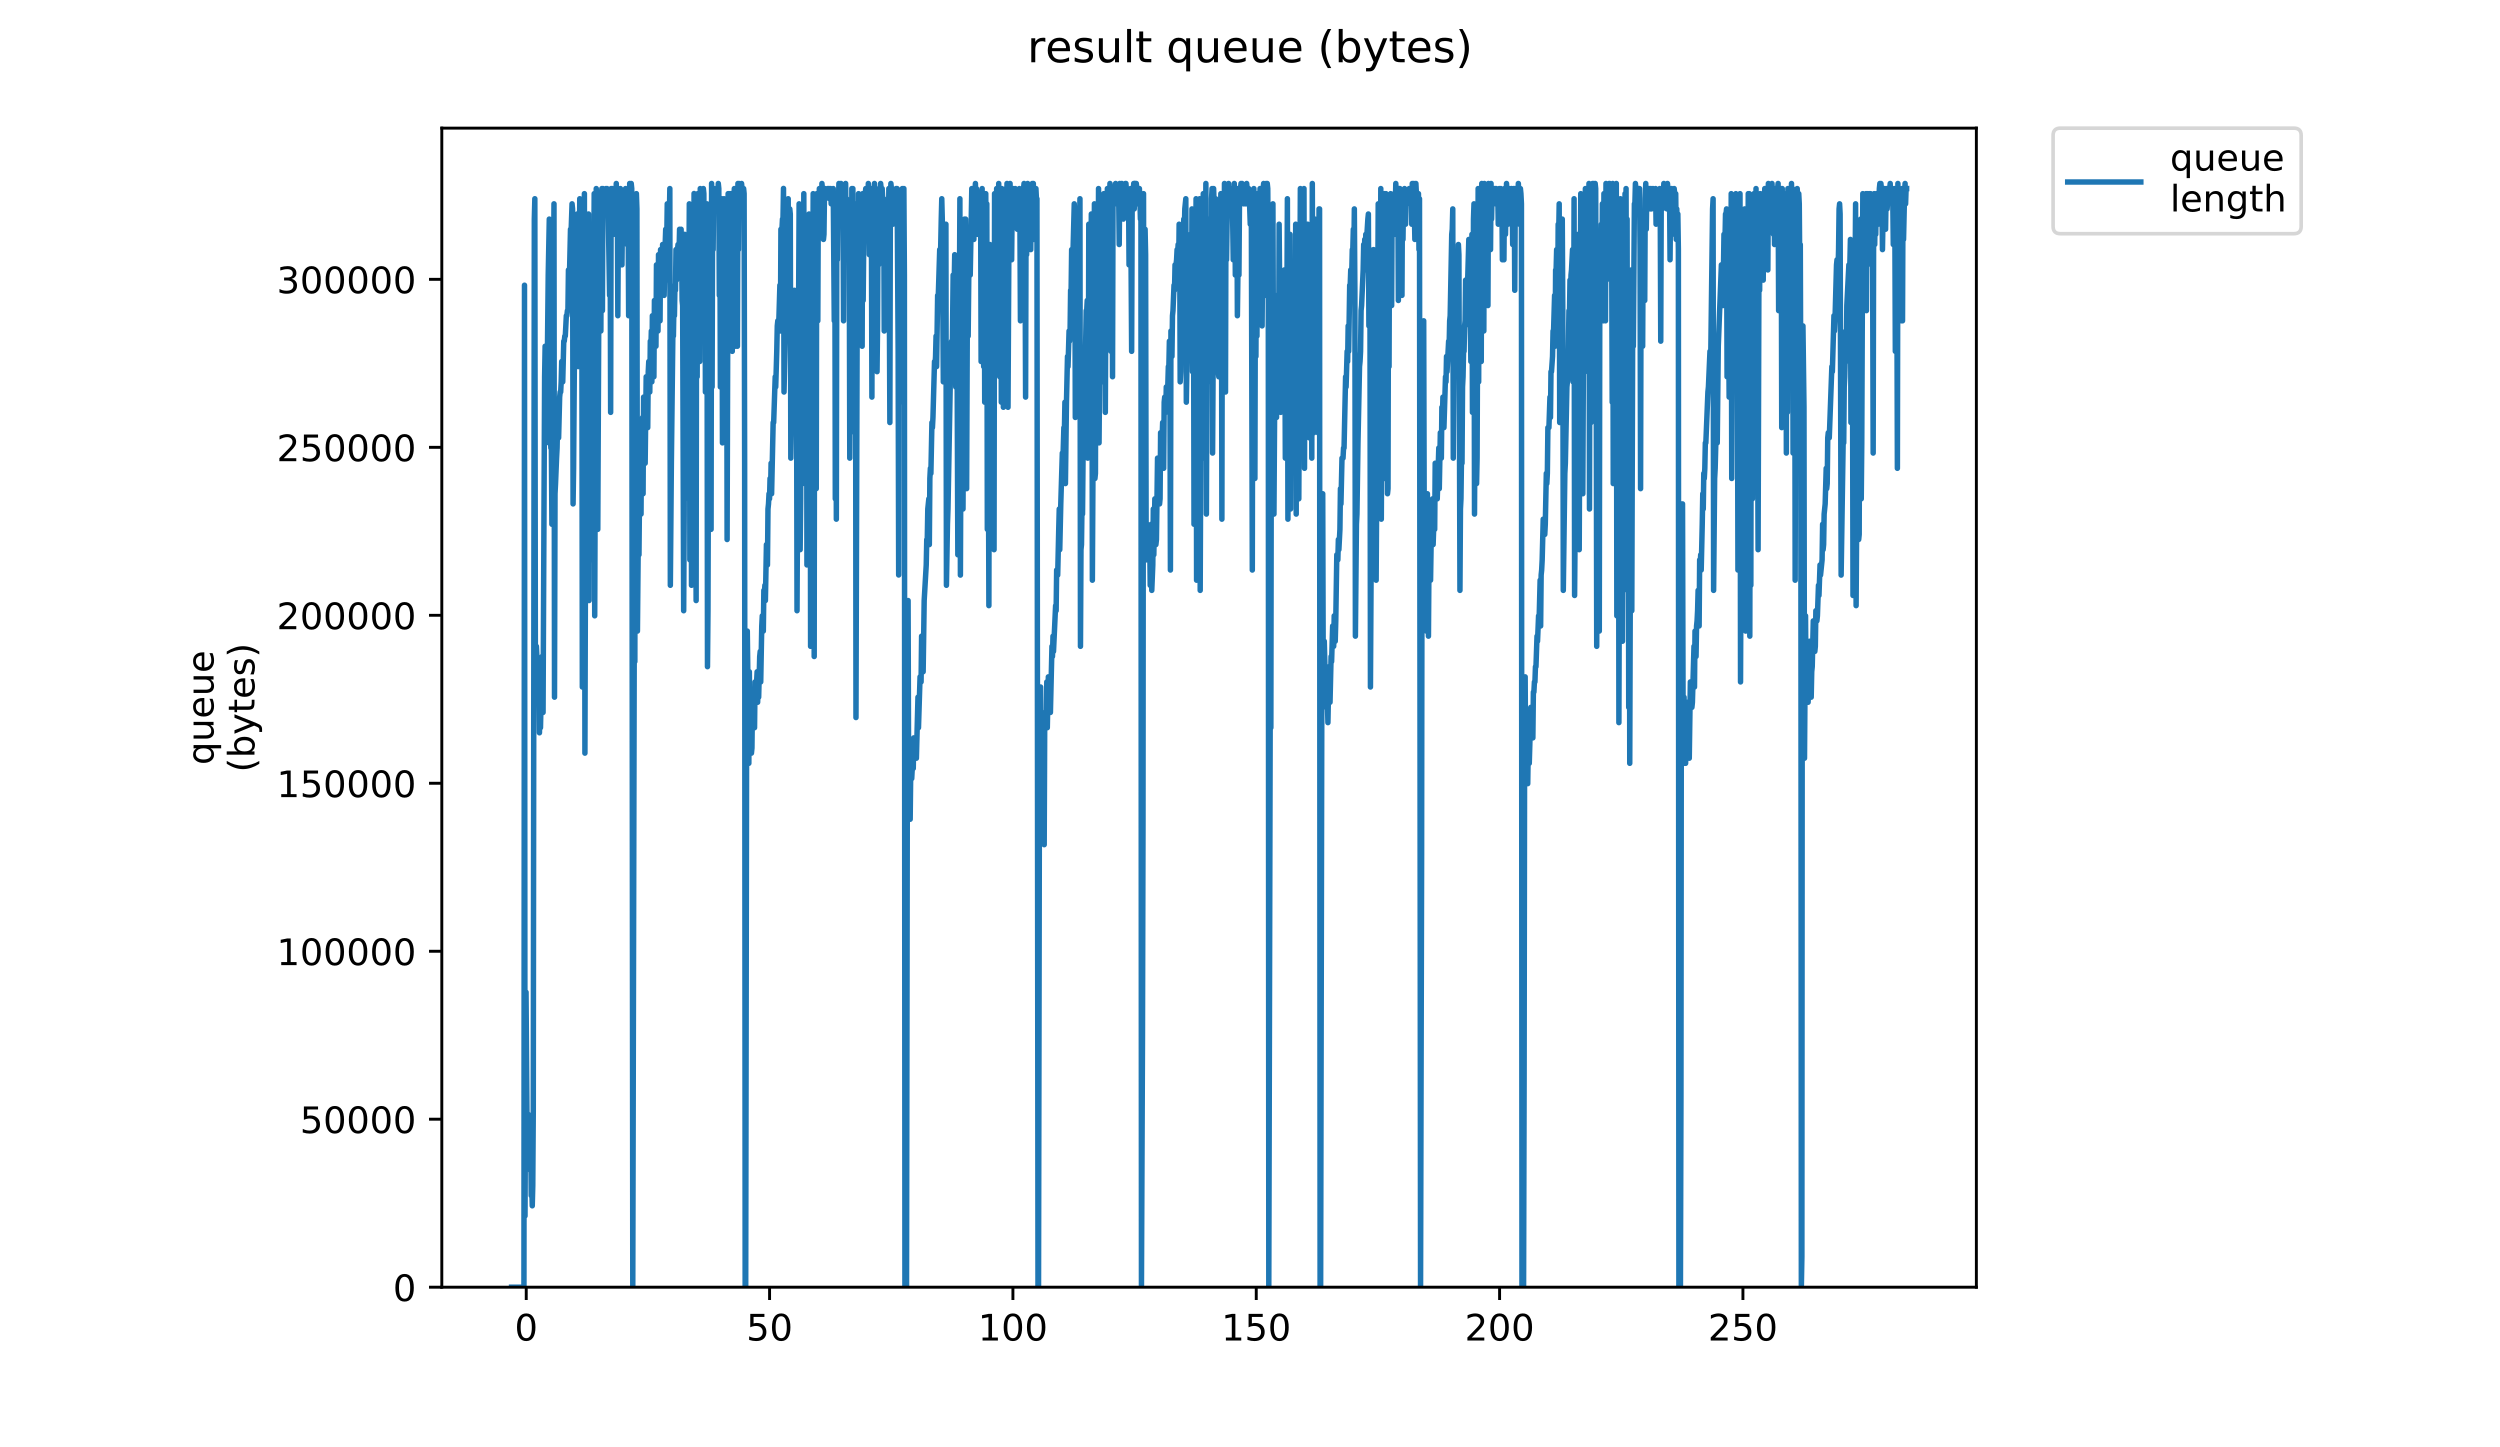 <?xml version="1.0" encoding="utf-8" standalone="no"?>
<!DOCTYPE svg PUBLIC "-//W3C//DTD SVG 1.1//EN"
  "http://www.w3.org/Graphics/SVG/1.1/DTD/svg11.dtd">
<!-- Created with matplotlib (https://matplotlib.org/) -->
<svg height="396pt" version="1.1" viewBox="0 0 684 396" width="684pt" xmlns="http://www.w3.org/2000/svg" xmlns:xlink="http://www.w3.org/1999/xlink">
 <defs>
  <style type="text/css">
*{stroke-linecap:butt;stroke-linejoin:round;}
  </style>
 </defs>
 <g id="figure_1">
  <g id="patch_1">
   <path d="M 0 396 
L 684 396 
L 684 0 
L 0 0 
z
" style="fill:#ffffff;"/>
  </g>
  <g id="axes_1">
   <g id="patch_2">
    <path d="M 120.879 352.174 
L 540.734 352.174 
L 540.734 35.062 
L 120.879 35.062 
z
" style="fill:#ffffff;"/>
   </g>
   <g id="matplotlib.axis_1">
    <g id="xtick_1">
     <g id="line2d_1">
      <defs>
       <path d="M 0 0 
L 0 3.5 
" id="me556160e56" style="stroke:#000000;stroke-width:0.8;"/>
      </defs>
      <g>
       <use style="stroke:#000000;stroke-width:0.8;" x="143.979" xlink:href="#me556160e56" y="352.174"/>
      </g>
     </g>
     <g id="text_1">
      <!-- 0 -->
      <defs>
       <path d="M 31.781 66.406 
Q 24.172 66.406 20.328 58.906 
Q 16.5 51.422 16.5 36.375 
Q 16.5 21.391 20.328 13.891 
Q 24.172 6.391 31.781 6.391 
Q 39.453 6.391 43.281 13.891 
Q 47.125 21.391 47.125 36.375 
Q 47.125 51.422 43.281 58.906 
Q 39.453 66.406 31.781 66.406 
z
M 31.781 74.219 
Q 44.047 74.219 50.516 64.516 
Q 56.984 54.828 56.984 36.375 
Q 56.984 17.969 50.516 8.266 
Q 44.047 -1.422 31.781 -1.422 
Q 19.531 -1.422 13.062 8.266 
Q 6.594 17.969 6.594 36.375 
Q 6.594 54.828 13.062 64.516 
Q 19.531 74.219 31.781 74.219 
z
" id="DejaVuSans-48"/>
      </defs>
      <g transform="translate(140.797 366.773)scale(0.1 -0.1)">
       <use xlink:href="#DejaVuSans-48"/>
      </g>
     </g>
    </g>
    <g id="xtick_2">
     <g id="line2d_2">
      <g>
       <use style="stroke:#000000;stroke-width:0.8;" x="210.556" xlink:href="#me556160e56" y="352.174"/>
      </g>
     </g>
     <g id="text_2">
      <!-- 50 -->
      <defs>
       <path d="M 10.797 72.906 
L 49.516 72.906 
L 49.516 64.594 
L 19.828 64.594 
L 19.828 46.734 
Q 21.969 47.469 24.109 47.828 
Q 26.266 48.188 28.422 48.188 
Q 40.625 48.188 47.75 41.5 
Q 54.891 34.812 54.891 23.391 
Q 54.891 11.625 47.562 5.094 
Q 40.234 -1.422 26.906 -1.422 
Q 22.312 -1.422 17.547 -0.641 
Q 12.797 0.141 7.719 1.703 
L 7.719 11.625 
Q 12.109 9.234 16.797 8.062 
Q 21.484 6.891 26.703 6.891 
Q 35.156 6.891 40.078 11.328 
Q 45.016 15.766 45.016 23.391 
Q 45.016 31 40.078 35.438 
Q 35.156 39.891 26.703 39.891 
Q 22.75 39.891 18.812 39.016 
Q 14.891 38.141 10.797 36.281 
z
" id="DejaVuSans-53"/>
      </defs>
      <g transform="translate(204.193 366.773)scale(0.1 -0.1)">
       <use xlink:href="#DejaVuSans-53"/>
       <use x="63.623" xlink:href="#DejaVuSans-48"/>
      </g>
     </g>
    </g>
    <g id="xtick_3">
     <g id="line2d_3">
      <g>
       <use style="stroke:#000000;stroke-width:0.8;" x="277.133" xlink:href="#me556160e56" y="352.174"/>
      </g>
     </g>
     <g id="text_3">
      <!-- 100 -->
      <defs>
       <path d="M 12.406 8.297 
L 28.516 8.297 
L 28.516 63.922 
L 10.984 60.406 
L 10.984 69.391 
L 28.422 72.906 
L 38.281 72.906 
L 38.281 8.297 
L 54.391 8.297 
L 54.391 0 
L 12.406 0 
z
" id="DejaVuSans-49"/>
      </defs>
      <g transform="translate(267.589 366.773)scale(0.1 -0.1)">
       <use xlink:href="#DejaVuSans-49"/>
       <use x="63.623" xlink:href="#DejaVuSans-48"/>
       <use x="127.246" xlink:href="#DejaVuSans-48"/>
      </g>
     </g>
    </g>
    <g id="xtick_4">
     <g id="line2d_4">
      <g>
       <use style="stroke:#000000;stroke-width:0.8;" x="343.711" xlink:href="#me556160e56" y="352.174"/>
      </g>
     </g>
     <g id="text_4">
      <!-- 150 -->
      <g transform="translate(334.167 366.773)scale(0.1 -0.1)">
       <use xlink:href="#DejaVuSans-49"/>
       <use x="63.623" xlink:href="#DejaVuSans-53"/>
       <use x="127.246" xlink:href="#DejaVuSans-48"/>
      </g>
     </g>
    </g>
    <g id="xtick_5">
     <g id="line2d_5">
      <g>
       <use style="stroke:#000000;stroke-width:0.8;" x="410.288" xlink:href="#me556160e56" y="352.174"/>
      </g>
     </g>
     <g id="text_5">
      <!-- 200 -->
      <defs>
       <path d="M 19.188 8.297 
L 53.609 8.297 
L 53.609 0 
L 7.328 0 
L 7.328 8.297 
Q 12.938 14.109 22.625 23.891 
Q 32.328 33.688 34.812 36.531 
Q 39.547 41.844 41.422 45.531 
Q 43.312 49.219 43.312 52.781 
Q 43.312 58.594 39.234 62.25 
Q 35.156 65.922 28.609 65.922 
Q 23.969 65.922 18.812 64.312 
Q 13.672 62.703 7.812 59.422 
L 7.812 69.391 
Q 13.766 71.781 18.938 73 
Q 24.125 74.219 28.422 74.219 
Q 39.75 74.219 46.484 68.547 
Q 53.219 62.891 53.219 53.422 
Q 53.219 48.922 51.531 44.891 
Q 49.859 40.875 45.406 35.406 
Q 44.188 33.984 37.641 27.219 
Q 31.109 20.453 19.188 8.297 
z
" id="DejaVuSans-50"/>
      </defs>
      <g transform="translate(400.744 366.773)scale(0.1 -0.1)">
       <use xlink:href="#DejaVuSans-50"/>
       <use x="63.623" xlink:href="#DejaVuSans-48"/>
       <use x="127.246" xlink:href="#DejaVuSans-48"/>
      </g>
     </g>
    </g>
    <g id="xtick_6">
     <g id="line2d_6">
      <g>
       <use style="stroke:#000000;stroke-width:0.8;" x="476.865" xlink:href="#me556160e56" y="352.174"/>
      </g>
     </g>
     <g id="text_6">
      <!-- 250 -->
      <g transform="translate(467.322 366.773)scale(0.1 -0.1)">
       <use xlink:href="#DejaVuSans-50"/>
       <use x="63.623" xlink:href="#DejaVuSans-53"/>
       <use x="127.246" xlink:href="#DejaVuSans-48"/>
      </g>
     </g>
    </g>
   </g>
   <g id="matplotlib.axis_2">
    <g id="ytick_1">
     <g id="line2d_7">
      <defs>
       <path d="M 0 0 
L -3.5 0 
" id="mb956836e87" style="stroke:#000000;stroke-width:0.8;"/>
      </defs>
      <g>
       <use style="stroke:#000000;stroke-width:0.8;" x="120.879" xlink:href="#mb956836e87" y="352.174"/>
      </g>
     </g>
     <g id="text_7">
      <!-- 0 -->
      <g transform="translate(107.516 355.973)scale(0.1 -0.1)">
       <use xlink:href="#DejaVuSans-48"/>
      </g>
     </g>
    </g>
    <g id="ytick_2">
     <g id="line2d_8">
      <g>
       <use style="stroke:#000000;stroke-width:0.8;" x="120.879" xlink:href="#mb956836e87" y="306.217"/>
      </g>
     </g>
     <g id="text_8">
      <!-- 50000 -->
      <g transform="translate(82.066 310.016)scale(0.1 -0.1)">
       <use xlink:href="#DejaVuSans-53"/>
       <use x="63.623" xlink:href="#DejaVuSans-48"/>
       <use x="127.246" xlink:href="#DejaVuSans-48"/>
       <use x="190.869" xlink:href="#DejaVuSans-48"/>
       <use x="254.492" xlink:href="#DejaVuSans-48"/>
      </g>
     </g>
    </g>
    <g id="ytick_3">
     <g id="line2d_9">
      <g>
       <use style="stroke:#000000;stroke-width:0.8;" x="120.879" xlink:href="#mb956836e87" y="260.26"/>
      </g>
     </g>
     <g id="text_9">
      <!-- 100000 -->
      <g transform="translate(75.704 264.059)scale(0.1 -0.1)">
       <use xlink:href="#DejaVuSans-49"/>
       <use x="63.623" xlink:href="#DejaVuSans-48"/>
       <use x="127.246" xlink:href="#DejaVuSans-48"/>
       <use x="190.869" xlink:href="#DejaVuSans-48"/>
       <use x="254.492" xlink:href="#DejaVuSans-48"/>
       <use x="318.115" xlink:href="#DejaVuSans-48"/>
      </g>
     </g>
    </g>
    <g id="ytick_4">
     <g id="line2d_10">
      <g>
       <use style="stroke:#000000;stroke-width:0.8;" x="120.879" xlink:href="#mb956836e87" y="214.303"/>
      </g>
     </g>
     <g id="text_10">
      <!-- 150000 -->
      <g transform="translate(75.704 218.102)scale(0.1 -0.1)">
       <use xlink:href="#DejaVuSans-49"/>
       <use x="63.623" xlink:href="#DejaVuSans-53"/>
       <use x="127.246" xlink:href="#DejaVuSans-48"/>
       <use x="190.869" xlink:href="#DejaVuSans-48"/>
       <use x="254.492" xlink:href="#DejaVuSans-48"/>
       <use x="318.115" xlink:href="#DejaVuSans-48"/>
      </g>
     </g>
    </g>
    <g id="ytick_5">
     <g id="line2d_11">
      <g>
       <use style="stroke:#000000;stroke-width:0.8;" x="120.879" xlink:href="#mb956836e87" y="168.346"/>
      </g>
     </g>
     <g id="text_11">
      <!-- 200000 -->
      <g transform="translate(75.704 172.145)scale(0.1 -0.1)">
       <use xlink:href="#DejaVuSans-50"/>
       <use x="63.623" xlink:href="#DejaVuSans-48"/>
       <use x="127.246" xlink:href="#DejaVuSans-48"/>
       <use x="190.869" xlink:href="#DejaVuSans-48"/>
       <use x="254.492" xlink:href="#DejaVuSans-48"/>
       <use x="318.115" xlink:href="#DejaVuSans-48"/>
      </g>
     </g>
    </g>
    <g id="ytick_6">
     <g id="line2d_12">
      <g>
       <use style="stroke:#000000;stroke-width:0.8;" x="120.879" xlink:href="#mb956836e87" y="122.389"/>
      </g>
     </g>
     <g id="text_12">
      <!-- 250000 -->
      <g transform="translate(75.704 126.188)scale(0.1 -0.1)">
       <use xlink:href="#DejaVuSans-50"/>
       <use x="63.623" xlink:href="#DejaVuSans-53"/>
       <use x="127.246" xlink:href="#DejaVuSans-48"/>
       <use x="190.869" xlink:href="#DejaVuSans-48"/>
       <use x="254.492" xlink:href="#DejaVuSans-48"/>
       <use x="318.115" xlink:href="#DejaVuSans-48"/>
      </g>
     </g>
    </g>
    <g id="ytick_7">
     <g id="line2d_13">
      <g>
       <use style="stroke:#000000;stroke-width:0.8;" x="120.879" xlink:href="#mb956836e87" y="76.432"/>
      </g>
     </g>
     <g id="text_13">
      <!-- 300000 -->
      <defs>
       <path d="M 40.578 39.312 
Q 47.656 37.797 51.625 33 
Q 55.609 28.219 55.609 21.188 
Q 55.609 10.406 48.188 4.484 
Q 40.766 -1.422 27.094 -1.422 
Q 22.516 -1.422 17.656 -0.516 
Q 12.797 0.391 7.625 2.203 
L 7.625 11.719 
Q 11.719 9.328 16.594 8.109 
Q 21.484 6.891 26.812 6.891 
Q 36.078 6.891 40.938 10.547 
Q 45.797 14.203 45.797 21.188 
Q 45.797 27.641 41.281 31.266 
Q 36.766 34.906 28.719 34.906 
L 20.219 34.906 
L 20.219 43.016 
L 29.109 43.016 
Q 36.375 43.016 40.234 45.922 
Q 44.094 48.828 44.094 54.297 
Q 44.094 59.906 40.109 62.906 
Q 36.141 65.922 28.719 65.922 
Q 24.656 65.922 20.016 65.031 
Q 15.375 64.156 9.812 62.312 
L 9.812 71.094 
Q 15.438 72.656 20.344 73.438 
Q 25.25 74.219 29.594 74.219 
Q 40.828 74.219 47.359 69.109 
Q 53.906 64.016 53.906 55.328 
Q 53.906 49.266 50.438 45.094 
Q 46.969 40.922 40.578 39.312 
z
" id="DejaVuSans-51"/>
      </defs>
      <g transform="translate(75.704 80.231)scale(0.1 -0.1)">
       <use xlink:href="#DejaVuSans-51"/>
       <use x="63.623" xlink:href="#DejaVuSans-48"/>
       <use x="127.246" xlink:href="#DejaVuSans-48"/>
       <use x="190.869" xlink:href="#DejaVuSans-48"/>
       <use x="254.492" xlink:href="#DejaVuSans-48"/>
       <use x="318.115" xlink:href="#DejaVuSans-48"/>
      </g>
     </g>
    </g>
    <g id="text_14">
     <!-- queue -->
     <defs>
      <path d="M 14.797 27.297 
Q 14.797 17.391 18.875 11.75 
Q 22.953 6.109 30.078 6.109 
Q 37.203 6.109 41.297 11.75 
Q 45.406 17.391 45.406 27.297 
Q 45.406 37.203 41.297 42.844 
Q 37.203 48.484 30.078 48.484 
Q 22.953 48.484 18.875 42.844 
Q 14.797 37.203 14.797 27.297 
z
M 45.406 8.203 
Q 42.578 3.328 38.25 0.953 
Q 33.938 -1.422 27.875 -1.422 
Q 17.969 -1.422 11.734 6.484 
Q 5.516 14.406 5.516 27.297 
Q 5.516 40.188 11.734 48.094 
Q 17.969 56 27.875 56 
Q 33.938 56 38.25 53.625 
Q 42.578 51.266 45.406 46.391 
L 45.406 54.688 
L 54.391 54.688 
L 54.391 -20.797 
L 45.406 -20.797 
z
" id="DejaVuSans-113"/>
      <path d="M 8.5 21.578 
L 8.5 54.688 
L 17.484 54.688 
L 17.484 21.922 
Q 17.484 14.156 20.5 10.266 
Q 23.531 6.391 29.594 6.391 
Q 36.859 6.391 41.078 11.031 
Q 45.312 15.672 45.312 23.688 
L 45.312 54.688 
L 54.297 54.688 
L 54.297 0 
L 45.312 0 
L 45.312 8.406 
Q 42.047 3.422 37.719 1 
Q 33.406 -1.422 27.688 -1.422 
Q 18.266 -1.422 13.375 4.438 
Q 8.5 10.297 8.5 21.578 
z
M 31.109 56 
z
" id="DejaVuSans-117"/>
      <path d="M 56.203 29.594 
L 56.203 25.203 
L 14.891 25.203 
Q 15.484 15.922 20.484 11.062 
Q 25.484 6.203 34.422 6.203 
Q 39.594 6.203 44.453 7.469 
Q 49.312 8.734 54.109 11.281 
L 54.109 2.781 
Q 49.266 0.734 44.188 -0.344 
Q 39.109 -1.422 33.891 -1.422 
Q 20.797 -1.422 13.156 6.188 
Q 5.516 13.812 5.516 26.812 
Q 5.516 40.234 12.766 48.109 
Q 20.016 56 32.328 56 
Q 43.359 56 49.781 48.891 
Q 56.203 41.797 56.203 29.594 
z
M 47.219 32.234 
Q 47.125 39.594 43.094 43.984 
Q 39.062 48.391 32.422 48.391 
Q 24.906 48.391 20.391 44.141 
Q 15.875 39.891 15.188 32.172 
z
" id="DejaVuSans-101"/>
     </defs>
     <g transform="translate(58.426 209.283)rotate(-90)scale(0.1 -0.1)">
      <use xlink:href="#DejaVuSans-113"/>
      <use x="63.477" xlink:href="#DejaVuSans-117"/>
      <use x="126.855" xlink:href="#DejaVuSans-101"/>
      <use x="188.379" xlink:href="#DejaVuSans-117"/>
      <use x="251.758" xlink:href="#DejaVuSans-101"/>
     </g>
     <!-- (bytes) -->
     <defs>
      <path d="M 31 75.875 
Q 24.469 64.656 21.281 53.656 
Q 18.109 42.672 18.109 31.391 
Q 18.109 20.125 21.312 9.062 
Q 24.516 -2 31 -13.188 
L 23.188 -13.188 
Q 15.875 -1.703 12.234 9.375 
Q 8.594 20.453 8.594 31.391 
Q 8.594 42.281 12.203 53.312 
Q 15.828 64.359 23.188 75.875 
z
" id="DejaVuSans-40"/>
      <path d="M 48.688 27.297 
Q 48.688 37.203 44.609 42.844 
Q 40.531 48.484 33.406 48.484 
Q 26.266 48.484 22.188 42.844 
Q 18.109 37.203 18.109 27.297 
Q 18.109 17.391 22.188 11.75 
Q 26.266 6.109 33.406 6.109 
Q 40.531 6.109 44.609 11.75 
Q 48.688 17.391 48.688 27.297 
z
M 18.109 46.391 
Q 20.953 51.266 25.266 53.625 
Q 29.594 56 35.594 56 
Q 45.562 56 51.781 48.094 
Q 58.016 40.188 58.016 27.297 
Q 58.016 14.406 51.781 6.484 
Q 45.562 -1.422 35.594 -1.422 
Q 29.594 -1.422 25.266 0.953 
Q 20.953 3.328 18.109 8.203 
L 18.109 0 
L 9.078 0 
L 9.078 75.984 
L 18.109 75.984 
z
" id="DejaVuSans-98"/>
      <path d="M 32.172 -5.078 
Q 28.375 -14.844 24.75 -17.812 
Q 21.141 -20.797 15.094 -20.797 
L 7.906 -20.797 
L 7.906 -13.281 
L 13.188 -13.281 
Q 16.891 -13.281 18.938 -11.516 
Q 21 -9.766 23.484 -3.219 
L 25.094 0.875 
L 2.984 54.688 
L 12.5 54.688 
L 29.594 11.922 
L 46.688 54.688 
L 56.203 54.688 
z
" id="DejaVuSans-121"/>
      <path d="M 18.312 70.219 
L 18.312 54.688 
L 36.812 54.688 
L 36.812 47.703 
L 18.312 47.703 
L 18.312 18.016 
Q 18.312 11.328 20.141 9.422 
Q 21.969 7.516 27.594 7.516 
L 36.812 7.516 
L 36.812 0 
L 27.594 0 
Q 17.188 0 13.234 3.875 
Q 9.281 7.766 9.281 18.016 
L 9.281 47.703 
L 2.688 47.703 
L 2.688 54.688 
L 9.281 54.688 
L 9.281 70.219 
z
" id="DejaVuSans-116"/>
      <path d="M 44.281 53.078 
L 44.281 44.578 
Q 40.484 46.531 36.375 47.5 
Q 32.281 48.484 27.875 48.484 
Q 21.188 48.484 17.844 46.438 
Q 14.5 44.391 14.5 40.281 
Q 14.5 37.156 16.891 35.375 
Q 19.281 33.594 26.516 31.984 
L 29.594 31.297 
Q 39.156 29.25 43.188 25.516 
Q 47.219 21.781 47.219 15.094 
Q 47.219 7.469 41.188 3.016 
Q 35.156 -1.422 24.609 -1.422 
Q 20.219 -1.422 15.453 -0.562 
Q 10.688 0.297 5.422 2 
L 5.422 11.281 
Q 10.406 8.688 15.234 7.391 
Q 20.062 6.109 24.812 6.109 
Q 31.156 6.109 34.562 8.281 
Q 37.984 10.453 37.984 14.406 
Q 37.984 18.062 35.516 20.016 
Q 33.062 21.969 24.703 23.781 
L 21.578 24.516 
Q 13.234 26.266 9.516 29.906 
Q 5.812 33.547 5.812 39.891 
Q 5.812 47.609 11.281 51.797 
Q 16.75 56 26.812 56 
Q 31.781 56 36.172 55.266 
Q 40.578 54.547 44.281 53.078 
z
" id="DejaVuSans-115"/>
      <path d="M 8.016 75.875 
L 15.828 75.875 
Q 23.141 64.359 26.781 53.312 
Q 30.422 42.281 30.422 31.391 
Q 30.422 20.453 26.781 9.375 
Q 23.141 -1.703 15.828 -13.188 
L 8.016 -13.188 
Q 14.5 -2 17.703 9.062 
Q 20.906 20.125 20.906 31.391 
Q 20.906 42.672 17.703 53.656 
Q 14.5 64.656 8.016 75.875 
z
" id="DejaVuSans-41"/>
     </defs>
     <g transform="translate(69.624 211.295)rotate(-90)scale(0.1 -0.1)">
      <use xlink:href="#DejaVuSans-40"/>
      <use x="39.014" xlink:href="#DejaVuSans-98"/>
      <use x="102.49" xlink:href="#DejaVuSans-121"/>
      <use x="161.67" xlink:href="#DejaVuSans-116"/>
      <use x="200.879" xlink:href="#DejaVuSans-101"/>
      <use x="262.402" xlink:href="#DejaVuSans-115"/>
      <use x="314.502" xlink:href="#DejaVuSans-41"/>
     </g>
    </g>
   </g>
   <g id="line2d_14">
    <path clip-path="url(#p7787be8f7d)" d="M 139.963 352.174 
L 143.352 352.174 
L 143.5 78.033 
L 143.64 332.692 
L 143.922 271.463 
L 144.202 309.035 
L 144.348 310.427 
L 144.489 304.861 
L 144.63 306.252 
L 145.057 320.173 
L 145.201 307.644 
L 145.343 327.126 
L 145.486 324.343 
L 145.626 329.909 
L 145.767 324.343 
L 145.907 303.469 
L 146.188 59.943 
L 146.33 54.376 
L 146.47 176.835 
L 146.61 178.227 
L 146.751 176.835 
L 146.891 179.618 
L 147.033 190.751 
L 147.173 181.01 
L 147.314 187.968 
L 147.456 183.793 
L 147.597 200.492 
L 147.737 189.347 
L 147.877 199.101 
L 148.299 179.618 
L 148.441 183.793 
L 148.582 194.926 
L 149.003 103.082 
L 149.144 94.732 
L 149.424 121.172 
L 149.568 115.606 
L 149.993 75.25 
L 150.284 59.943 
L 150.428 115.606 
L 150.713 122.564 
L 150.856 122.564 
L 151 143.437 
L 151.571 55.768 
L 151.711 190.751 
L 151.852 135.088 
L 151.992 132.305 
L 152.273 125.345 
L 152.415 122.564 
L 152.556 115.606 
L 152.697 116.997 
L 152.838 119.781 
L 153.119 108.648 
L 153.26 107.256 
L 153.401 107.256 
L 153.541 104.473 
L 153.683 98.907 
L 153.824 98.907 
L 153.964 104.473 
L 154.244 93.344 
L 154.385 93.344 
L 154.525 91.949 
L 154.665 91.949 
L 154.946 86.383 
L 155.093 86.383 
L 155.24 84.991 
L 155.383 84.991 
L 155.523 73.858 
L 155.663 75.25 
L 155.804 75.25 
L 156.085 62.726 
L 156.228 64.117 
L 156.512 55.768 
L 156.653 57.16 
L 156.793 137.871 
L 156.934 128.13 
L 157.214 90.557 
L 157.354 87.774 
L 157.636 64.117 
L 157.917 58.551 
L 158.057 94.732 
L 158.2 100.298 
L 158.34 72.467 
L 158.482 72.467 
L 158.622 54.376 
L 158.762 96.124 
L 158.903 71.075 
L 159.044 69.684 
L 159.185 73.858 
L 159.325 187.968 
L 159.466 175.444 
L 159.748 71.075 
L 159.89 52.985 
L 160.031 206.058 
L 160.312 111.431 
L 160.454 61.343 
L 160.596 94.732 
L 160.736 71.075 
L 160.879 69.684 
L 161.02 58.551 
L 161.16 164.311 
L 161.302 89.166 
L 161.443 89.166 
L 161.585 65.509 
L 161.728 153.178 
L 162.01 64.117 
L 162.293 97.515 
L 162.572 52.985 
L 162.712 168.486 
L 163.133 51.593 
L 163.274 108.648 
L 163.414 65.509 
L 163.555 144.829 
L 163.975 52.985 
L 164.116 64.117 
L 164.256 52.985 
L 164.397 90.557 
L 164.538 52.985 
L 164.679 51.593 
L 164.819 84.991 
L 164.959 51.593 
L 165.378 55.768 
L 165.519 52.985 
L 165.66 57.16 
L 165.802 51.593 
L 165.942 58.551 
L 166.083 51.593 
L 166.225 57.16 
L 166.365 55.768 
L 166.785 80.816 
L 166.925 61.343 
L 167.069 112.823 
L 167.21 51.593 
L 167.35 64.117 
L 167.491 51.593 
L 167.77 54.376 
L 167.91 64.117 
L 168.051 52.985 
L 168.192 52.985 
L 168.334 55.768 
L 168.475 54.376 
L 168.614 50.202 
L 168.755 59.943 
L 168.896 52.985 
L 169.036 86.383 
L 169.177 64.117 
L 169.317 61.343 
L 169.458 52.985 
L 169.599 52.985 
L 169.74 51.593 
L 169.881 54.376 
L 170.164 72.467 
L 170.305 59.943 
L 170.446 65.509 
L 170.588 52.985 
L 170.73 54.376 
L 170.87 52.985 
L 171.012 61.343 
L 171.153 51.593 
L 171.575 66.901 
L 171.716 58.551 
L 171.856 58.551 
L 171.996 86.383 
L 172.278 50.202 
L 172.419 76.642 
L 172.559 68.292 
L 172.7 50.202 
L 172.842 51.593 
L 173.127 352.174 
L 173.551 165.703 
L 173.695 181.01 
L 173.836 72.467 
L 173.977 66.901 
L 174.118 52.985 
L 174.259 57.16 
L 174.401 172.661 
L 174.683 142.046 
L 174.824 151.787 
L 174.964 136.48 
L 175.105 140.654 
L 175.245 133.696 
L 175.385 140.654 
L 175.525 118.389 
L 175.807 114.214 
L 175.947 135.088 
L 176.089 108.648 
L 176.234 111.431 
L 176.516 126.738 
L 176.796 103.082 
L 177.218 116.997 
L 177.359 101.69 
L 177.5 98.907 
L 177.641 100.298 
L 177.782 107.256 
L 177.923 93.344 
L 178.063 96.124 
L 178.204 90.557 
L 178.345 104.473 
L 178.485 86.383 
L 178.626 87.774 
L 178.767 90.557 
L 178.908 103.082 
L 179.049 82.208 
L 179.189 87.774 
L 179.329 84.991 
L 179.469 94.732 
L 179.609 72.467 
L 179.749 76.642 
L 179.889 76.642 
L 180.029 90.557 
L 180.169 69.684 
L 180.31 80.816 
L 180.45 80.816 
L 180.59 87.774 
L 180.73 68.292 
L 180.87 71.075 
L 181.15 80.816 
L 181.289 66.901 
L 181.71 80.816 
L 181.99 66.901 
L 182.132 62.726 
L 182.274 76.642 
L 182.558 55.768 
L 182.699 58.551 
L 182.841 68.254 
L 182.984 58.551 
L 183.126 59.943 
L 183.266 51.593 
L 183.405 160.136 
L 183.685 126.738 
L 184.104 90.557 
L 184.244 91.949 
L 184.385 83.6 
L 184.526 86.383 
L 184.666 78.033 
L 184.808 79.425 
L 184.948 68.292 
L 185.088 76.642 
L 185.227 69.684 
L 185.507 66.901 
L 185.648 75.25 
L 185.93 62.726 
L 186.07 69.645 
L 186.21 69.684 
L 186.35 62.726 
L 186.49 69.684 
L 186.631 82.208 
L 186.771 83.6 
L 187.053 167.094 
L 187.193 140.654 
L 187.333 64.117 
L 187.474 136.48 
L 187.755 86.383 
L 187.895 68.292 
L 188.176 130.913 
L 188.317 79.425 
L 188.457 79.425 
L 188.597 55.768 
L 188.744 153.178 
L 189.045 68.292 
L 189.193 160.136 
L 189.614 58.551 
L 189.755 94.732 
L 189.895 52.946 
L 190.035 130.913 
L 190.176 90.557 
L 190.461 164.311 
L 190.603 54.376 
L 190.746 103.082 
L 190.887 52.985 
L 191.027 87.774 
L 191.168 61.343 
L 191.308 62.726 
L 191.449 98.907 
L 191.59 51.593 
L 191.73 57.16 
L 191.872 52.985 
L 192.154 55.768 
L 192.295 54.376 
L 192.436 51.593 
L 192.576 52.985 
L 192.717 82.208 
L 192.859 55.768 
L 193 107.256 
L 193.141 62.726 
L 193.282 100.298 
L 193.422 55.768 
L 193.564 182.402 
L 193.704 167.094 
L 193.985 65.509 
L 194.267 100.298 
L 194.41 55.768 
L 194.552 144.829 
L 194.693 50.202 
L 194.834 105.865 
L 194.975 54.376 
L 195.116 68.292 
L 195.256 51.593 
L 195.398 51.593 
L 195.68 54.376 
L 195.961 54.376 
L 196.102 51.593 
L 196.243 51.593 
L 196.385 52.985 
L 196.525 50.202 
L 196.666 51.593 
L 196.807 80.816 
L 196.947 54.376 
L 197.089 105.865 
L 197.233 57.16 
L 197.376 90.557 
L 197.52 54.376 
L 197.661 121.172 
L 197.803 65.509 
L 197.945 86.383 
L 198.086 54.376 
L 198.229 101.69 
L 198.511 58.551 
L 198.652 62.726 
L 198.794 54.376 
L 198.935 147.612 
L 199.218 52.985 
L 199.502 52.985 
L 199.644 55.768 
L 199.786 52.985 
L 199.927 89.166 
L 200.067 52.985 
L 200.208 58.551 
L 200.35 96.124 
L 200.491 58.551 
L 200.632 52.985 
L 200.772 54.376 
L 200.914 51.593 
L 201.054 52.985 
L 201.195 65.509 
L 201.336 94.732 
L 201.476 90.557 
L 201.616 79.425 
L 201.757 94.732 
L 201.897 50.202 
L 202.038 68.292 
L 202.179 50.202 
L 202.321 54.376 
L 202.462 54.376 
L 202.604 52.985 
L 202.745 54.376 
L 202.886 50.202 
L 203.027 51.593 
L 203.168 54.376 
L 203.309 51.593 
L 203.45 51.593 
L 203.592 52.985 
L 203.733 126.738 
L 203.876 352.174 
L 204.024 352.174 
L 204.315 174.052 
L 204.457 172.661 
L 204.598 183.793 
L 204.739 204.667 
L 204.883 208.842 
L 205.024 183.793 
L 205.165 197.709 
L 205.307 200.492 
L 205.448 206.058 
L 205.591 206.058 
L 205.732 204.667 
L 205.873 192.143 
L 206.017 194.926 
L 206.159 189.347 
L 206.299 197.709 
L 206.442 199.101 
L 206.583 186.576 
L 206.723 192.143 
L 206.865 186.576 
L 207.007 186.576 
L 207.147 183.793 
L 207.289 192.143 
L 207.429 186.576 
L 207.57 190.751 
L 207.852 179.618 
L 207.993 178.227 
L 208.133 186.576 
L 208.415 171.269 
L 208.556 168.486 
L 208.697 168.486 
L 208.846 172.661 
L 208.987 161.528 
L 209.128 162.92 
L 209.269 160.136 
L 209.411 164.311 
L 209.694 149.004 
L 209.836 149.004 
L 209.976 154.57 
L 210.117 139.263 
L 210.262 137.871 
L 210.402 135.088 
L 210.543 136.48 
L 210.683 130.913 
L 210.824 135.088 
L 210.968 126.738 
L 211.109 135.088 
L 211.533 115.606 
L 211.674 115.606 
L 212.096 103.082 
L 212.238 105.865 
L 212.519 96.124 
L 212.662 89.166 
L 212.802 87.774 
L 212.943 89.166 
L 213.087 87.774 
L 213.373 78.033 
L 213.517 90.557 
L 213.657 62.726 
L 213.801 65.509 
L 214.081 59.943 
L 214.224 59.943 
L 214.364 51.555 
L 214.508 107.256 
L 215.651 54.376 
L 215.796 89.166 
L 216.082 57.16 
L 216.223 58.551 
L 216.364 125.345 
L 216.787 100.298 
L 216.927 98.907 
L 217.07 96.124 
L 217.352 79.425 
L 217.492 116.997 
L 217.637 105.865 
L 217.778 86.383 
L 217.919 91.949 
L 218.064 167.094 
L 218.636 55.768 
L 218.777 68.292 
L 218.922 150.395 
L 219.064 136.48 
L 219.211 76.642 
L 219.357 68.292 
L 219.5 66.901 
L 219.64 132.305 
L 219.921 52.985 
L 220.065 97.515 
L 220.207 68.292 
L 220.352 101.69 
L 220.494 107.256 
L 220.635 62.726 
L 220.778 154.57 
L 220.921 91.949 
L 221.348 58.551 
L 221.491 129.522 
L 221.633 69.684 
L 221.776 176.835 
L 221.917 84.991 
L 222.197 66.901 
L 222.338 90.557 
L 222.484 52.985 
L 222.624 82.208 
L 222.764 179.618 
L 222.906 55.768 
L 223.047 82.208 
L 223.187 61.343 
L 223.327 133.696 
L 223.467 52.985 
L 223.752 87.774 
L 223.893 52.985 
L 224.033 57.16 
L 224.173 51.593 
L 224.455 58.551 
L 224.595 64.117 
L 224.736 64.117 
L 224.877 50.202 
L 225.017 51.593 
L 225.158 54.376 
L 225.298 65.509 
L 225.439 64.117 
L 225.58 52.985 
L 225.72 51.593 
L 225.86 54.376 
L 226.001 52.985 
L 226.283 52.985 
L 226.423 51.593 
L 226.563 52.985 
L 226.705 51.593 
L 226.846 51.593 
L 226.986 54.376 
L 227.266 51.593 
L 227.408 55.768 
L 227.549 55.768 
L 227.689 52.985 
L 227.829 54.376 
L 227.971 51.593 
L 228.254 87.774 
L 228.397 55.768 
L 228.538 136.48 
L 228.68 62.726 
L 228.823 142.046 
L 228.964 54.376 
L 229.104 71.075 
L 229.245 54.376 
L 229.385 55.768 
L 229.526 50.202 
L 229.667 52.985 
L 229.808 61.343 
L 230.09 50.202 
L 230.235 52.985 
L 230.375 51.593 
L 230.516 51.593 
L 230.659 58.551 
L 230.799 87.774 
L 230.942 54.376 
L 231.082 54.376 
L 231.362 50.202 
L 231.503 69.684 
L 231.646 54.376 
L 231.787 69.684 
L 232.068 57.16 
L 232.214 71.075 
L 232.355 65.509 
L 232.497 125.345 
L 232.779 68.292 
L 232.92 107.256 
L 233.062 51.593 
L 233.203 97.515 
L 233.344 51.593 
L 233.486 111.431 
L 233.768 72.467 
L 233.911 118.389 
L 234.052 55.768 
L 234.193 196.317 
L 234.614 55.768 
L 234.754 93.344 
L 234.897 52.985 
L 235.038 68.292 
L 235.178 54.376 
L 235.319 86.383 
L 235.601 54.376 
L 235.883 94.732 
L 236.023 52.985 
L 236.163 82.208 
L 236.447 52.985 
L 236.588 62.726 
L 236.728 52.985 
L 236.869 51.593 
L 237.009 54.376 
L 237.289 51.593 
L 237.429 62.726 
L 237.57 50.202 
L 237.711 57.16 
L 237.851 69.684 
L 237.991 51.593 
L 238.272 51.593 
L 238.412 59.943 
L 238.552 108.648 
L 238.693 51.593 
L 238.834 52.985 
L 239.115 52.985 
L 239.255 50.202 
L 239.537 68.292 
L 239.678 54.376 
L 239.818 54.376 
L 239.958 101.69 
L 240.097 89.166 
L 240.238 57.16 
L 240.379 72.467 
L 240.519 51.593 
L 240.659 54.376 
L 240.799 54.376 
L 240.939 50.202 
L 241.079 51.593 
L 241.219 54.376 
L 241.36 51.593 
L 241.501 54.376 
L 241.642 66.901 
L 241.782 54.376 
L 241.922 90.557 
L 242.062 55.768 
L 242.204 86.383 
L 242.484 57.16 
L 242.624 79.425 
L 242.764 55.768 
L 242.904 75.25 
L 243.044 69.684 
L 243.185 51.593 
L 243.466 115.606 
L 243.608 54.376 
L 243.749 50.202 
L 243.89 51.593 
L 244.03 55.768 
L 244.173 54.376 
L 244.317 61.343 
L 244.459 54.376 
L 244.6 52.985 
L 244.741 55.768 
L 244.883 54.376 
L 245.023 54.376 
L 245.165 51.593 
L 245.448 51.593 
L 245.733 96.124 
L 245.876 157.315 
L 246.017 52.985 
L 246.158 72.467 
L 246.301 110.04 
L 246.442 55.768 
L 246.584 52.985 
L 246.726 58.551 
L 246.871 51.593 
L 247.014 55.768 
L 247.157 64.117 
L 247.3 51.593 
L 247.442 75.25 
L 247.587 352.174 
L 248.025 352.174 
L 248.311 171.269 
L 248.454 164.311 
L 248.597 211.625 
L 248.741 213.016 
L 248.883 204.667 
L 249.025 224.149 
L 249.166 211.625 
L 249.307 211.625 
L 249.448 213.016 
L 249.59 210.233 
L 249.87 210.233 
L 250.01 201.884 
L 250.151 207.45 
L 250.294 204.667 
L 250.437 206.058 
L 250.581 204.667 
L 250.723 207.45 
L 251.156 190.751 
L 251.297 199.101 
L 251.726 185.185 
L 251.867 186.576 
L 252.007 186.576 
L 252.148 174.052 
L 252.293 181.01 
L 252.433 179.618 
L 252.573 183.793 
L 252.854 164.311 
L 253.417 154.57 
L 253.559 147.612 
L 253.701 147.612 
L 253.842 139.263 
L 254.125 136.48 
L 254.266 149.004 
L 254.407 130.913 
L 254.549 128.13 
L 254.692 129.522 
L 254.974 115.606 
L 255.115 116.997 
L 255.257 114.214 
L 255.681 98.907 
L 255.822 100.298 
L 255.963 97.515 
L 256.104 91.949 
L 256.251 100.298 
L 256.535 80.816 
L 256.676 82.208 
L 257.101 68.292 
L 257.242 73.858 
L 257.526 59.943 
L 257.667 54.376 
L 257.808 59.943 
L 258.091 104.473 
L 258.232 100.298 
L 258.515 78.033 
L 258.657 62.726 
L 258.8 61.343 
L 258.942 160.136 
L 259.225 143.437 
L 259.367 139.263 
L 260.073 100.298 
L 260.356 93.344 
L 260.497 100.298 
L 260.779 75.25 
L 260.92 82.208 
L 261.062 78.033 
L 261.207 69.684 
L 261.491 105.865 
L 261.632 101.69 
L 261.773 75.25 
L 262.062 151.787 
L 262.203 140.654 
L 262.625 54.376 
L 262.765 157.346 
L 263.052 84.991 
L 263.193 66.901 
L 263.476 139.263 
L 263.901 59.943 
L 264.042 111.431 
L 264.186 59.943 
L 264.327 76.642 
L 264.468 133.696 
L 264.75 65.509 
L 264.891 91.949 
L 265.174 64.117 
L 265.456 75.25 
L 265.881 51.593 
L 266.022 55.768 
L 266.163 54.376 
L 266.304 54.376 
L 266.445 65.509 
L 266.731 52.985 
L 266.872 50.202 
L 267.012 57.16 
L 267.154 51.593 
L 267.295 54.376 
L 267.437 64.117 
L 267.579 55.768 
L 267.721 54.376 
L 267.863 54.376 
L 268.003 57.16 
L 268.146 52.985 
L 268.288 52.985 
L 268.429 98.907 
L 268.569 52.985 
L 268.71 51.593 
L 268.851 93.344 
L 268.992 52.985 
L 269.133 100.298 
L 269.274 52.985 
L 269.414 110.04 
L 269.704 52.985 
L 269.846 89.127 
L 269.991 55.768 
L 270.132 144.829 
L 270.273 94.732 
L 270.416 119.781 
L 270.558 165.703 
L 270.699 83.6 
L 270.842 66.901 
L 270.983 93.344 
L 271.125 97.515 
L 271.266 76.642 
L 271.407 137.871 
L 271.548 72.467 
L 271.689 76.642 
L 271.83 72.467 
L 271.972 150.395 
L 272.113 52.985 
L 272.255 52.985 
L 272.539 94.732 
L 272.681 51.593 
L 272.823 100.298 
L 272.964 52.985 
L 273.105 100.298 
L 273.246 50.202 
L 273.532 103.082 
L 273.818 54.338 
L 273.96 110.04 
L 274.101 51.593 
L 274.241 108.648 
L 274.383 52.985 
L 274.524 111.431 
L 274.665 57.16 
L 274.807 79.425 
L 274.949 66.901 
L 275.089 79.425 
L 275.23 51.593 
L 275.371 107.256 
L 275.512 50.202 
L 275.652 68.292 
L 275.793 111.431 
L 276.075 58.435 
L 276.216 62.726 
L 276.356 50.202 
L 276.498 68.292 
L 276.639 51.593 
L 276.781 71.075 
L 276.922 57.16 
L 277.063 55.768 
L 277.204 51.593 
L 277.491 54.376 
L 277.631 54.376 
L 277.773 51.593 
L 277.914 57.16 
L 278.055 52.985 
L 278.196 55.768 
L 278.338 62.726 
L 278.619 52.985 
L 278.761 58.551 
L 278.908 51.593 
L 279.049 59.943 
L 279.189 87.774 
L 279.331 55.768 
L 279.472 52.985 
L 279.613 75.25 
L 279.754 52.985 
L 279.895 52.985 
L 280.178 50.202 
L 280.318 52.985 
L 280.46 71.075 
L 280.601 108.648 
L 280.742 54.376 
L 280.883 69.684 
L 281.166 50.202 
L 281.446 59.943 
L 281.59 52.985 
L 281.731 61.343 
L 281.872 52.985 
L 282.014 68.292 
L 282.155 52.985 
L 282.296 62.726 
L 282.437 50.202 
L 282.578 64.117 
L 282.719 50.202 
L 282.862 65.509 
L 283.003 54.376 
L 283.144 57.16 
L 283.286 51.593 
L 283.427 51.593 
L 283.567 54.376 
L 283.708 54.376 
L 283.994 352.174 
L 284.142 352.174 
L 284.423 193.534 
L 284.563 194.926 
L 284.703 187.968 
L 284.844 215.799 
L 284.984 210.233 
L 285.125 194.926 
L 285.266 204.667 
L 285.407 199.101 
L 285.551 199.101 
L 285.692 231.107 
L 285.833 197.709 
L 285.976 194.926 
L 286.26 197.709 
L 286.401 186.576 
L 286.541 199.101 
L 286.827 185.185 
L 287.11 192.143 
L 287.251 189.347 
L 287.392 194.926 
L 287.813 176.835 
L 287.954 179.618 
L 288.096 174.052 
L 288.239 178.227 
L 288.811 165.703 
L 288.958 167.094 
L 289.098 155.962 
L 289.239 155.962 
L 289.383 157.346 
L 289.669 144.829 
L 289.809 139.263 
L 289.949 150.395 
L 290.229 137.871 
L 290.649 123.955 
L 290.79 126.738 
L 291.071 116.997 
L 291.213 118.389 
L 291.357 110.04 
L 291.499 132.305 
L 291.783 110.04 
L 292.066 97.515 
L 292.212 100.298 
L 292.493 90.557 
L 292.634 93.344 
L 292.776 90.557 
L 292.917 79.425 
L 293.059 79.425 
L 293.201 68.292 
L 293.342 73.858 
L 293.486 72.467 
L 293.914 55.768 
L 294.062 58.551 
L 294.203 114.214 
L 294.344 105.865 
L 294.484 107.256 
L 294.765 79.425 
L 294.909 78.033 
L 295.332 65.509 
L 295.474 54.376 
L 295.615 176.835 
L 295.755 150.395 
L 295.895 149.004 
L 296.035 137.871 
L 296.177 140.654 
L 296.462 110.04 
L 296.609 104.473 
L 296.756 108.609 
L 297.042 93.344 
L 297.183 84.991 
L 297.323 84.991 
L 297.465 82.208 
L 297.606 125.345 
L 297.747 121.172 
L 297.887 61.343 
L 298.028 104.473 
L 298.168 111.431 
L 298.589 58.551 
L 298.73 61.343 
L 298.871 158.745 
L 299.432 55.768 
L 299.572 130.913 
L 299.712 129.522 
L 299.853 66.901 
L 299.994 61.343 
L 300.279 119.781 
L 300.559 51.593 
L 300.7 121.172 
L 300.981 86.383 
L 301.122 87.774 
L 301.264 69.684 
L 301.406 87.774 
L 301.553 58.551 
L 301.7 104.473 
L 301.849 93.344 
L 301.992 52.985 
L 302.132 93.344 
L 302.273 59.943 
L 302.413 112.823 
L 302.695 54.376 
L 302.837 59.943 
L 302.977 51.593 
L 303.118 52.985 
L 303.26 51.593 
L 303.542 58.551 
L 303.682 50.202 
L 303.824 51.593 
L 303.964 96.124 
L 304.105 54.376 
L 304.246 57.16 
L 304.386 103.082 
L 304.526 52.985 
L 304.667 52.985 
L 304.808 55.768 
L 304.949 51.593 
L 305.09 54.376 
L 305.23 50.202 
L 305.37 51.593 
L 305.513 55.768 
L 305.796 51.593 
L 305.937 51.593 
L 306.079 54.376 
L 306.219 66.901 
L 306.36 50.202 
L 306.5 51.593 
L 306.781 51.593 
L 306.928 50.202 
L 307.072 52.985 
L 307.212 52.985 
L 307.353 59.943 
L 307.493 51.593 
L 307.634 51.593 
L 307.775 58.551 
L 307.916 50.202 
L 308.056 50.202 
L 308.341 54.376 
L 308.482 55.768 
L 308.625 52.985 
L 308.767 52.985 
L 308.907 72.467 
L 309.048 69.684 
L 309.188 64.117 
L 309.328 51.593 
L 309.617 96.124 
L 309.76 55.768 
L 310.042 52.985 
L 310.185 50.202 
L 310.326 57.16 
L 310.468 50.163 
L 310.61 55.768 
L 310.751 50.202 
L 310.892 50.202 
L 311.034 51.593 
L 311.174 55.768 
L 311.596 51.593 
L 311.736 51.593 
L 311.876 54.376 
L 312.017 59.943 
L 312.159 55.768 
L 312.3 352.174 
L 312.583 283.987 
L 312.724 225.541 
L 312.867 52.985 
L 313.009 130.913 
L 313.152 66.901 
L 313.296 62.726 
L 313.44 69.684 
L 313.579 146.221 
L 313.719 153.178 
L 313.859 143.437 
L 313.999 144.829 
L 314.139 151.787 
L 314.279 153.178 
L 314.559 147.612 
L 314.698 160.136 
L 314.982 143.437 
L 315.125 161.528 
L 315.405 154.57 
L 315.545 139.263 
L 315.685 151.787 
L 315.965 136.48 
L 316.255 149.004 
L 316.402 147.612 
L 316.698 125.345 
L 316.837 126.738 
L 316.977 130.913 
L 317.117 128.13 
L 317.257 137.871 
L 317.396 136.48 
L 317.539 118.389 
L 317.678 118.389 
L 317.818 119.781 
L 317.958 119.781 
L 318.098 115.606 
L 318.238 116.997 
L 318.378 128.13 
L 318.518 110.04 
L 318.661 108.648 
L 318.814 108.648 
L 318.954 112.823 
L 319.096 105.865 
L 319.237 110.04 
L 319.378 110.04 
L 319.657 100.298 
L 319.8 100.298 
L 319.941 93.344 
L 320.085 100.298 
L 320.226 155.962 
L 320.366 90.557 
L 320.506 90.557 
L 320.646 97.515 
L 320.789 86.383 
L 320.929 84.991 
L 321.208 78.033 
L 321.348 79.425 
L 321.489 72.467 
L 321.631 73.858 
L 321.91 71.075 
L 322.05 68.292 
L 322.192 69.684 
L 322.333 66.901 
L 322.473 73.858 
L 322.612 61.343 
L 322.755 62.726 
L 322.895 104.473 
L 323.035 101.69 
L 323.175 86.383 
L 323.315 83.6 
L 323.595 68.292 
L 323.734 68.292 
L 323.877 59.943 
L 324.017 64.117 
L 324.158 57.16 
L 324.439 54.376 
L 324.578 110.04 
L 324.997 83.6 
L 325.137 83.561 
L 325.277 84.991 
L 325.418 72.467 
L 325.559 73.858 
L 325.699 64.117 
L 325.838 93.344 
L 325.978 91.949 
L 326.118 57.16 
L 326.258 101.69 
L 326.538 72.467 
L 326.679 143.437 
L 327.245 54.376 
L 327.384 158.745 
L 327.664 96.124 
L 327.806 57.16 
L 327.95 157.346 
L 328.233 54.376 
L 328.373 161.528 
L 328.655 90.557 
L 328.795 55.768 
L 328.935 119.781 
L 329.218 52.985 
L 329.359 125.345 
L 329.503 69.684 
L 329.643 96.124 
L 329.784 87.774 
L 329.924 50.202 
L 330.065 140.654 
L 330.35 69.645 
L 330.491 89.166 
L 330.631 59.943 
L 330.772 84.991 
L 330.914 66.901 
L 331.056 90.557 
L 331.198 86.383 
L 331.339 104.473 
L 331.478 54.376 
L 331.619 51.593 
L 331.76 123.955 
L 331.9 101.69 
L 332.041 51.593 
L 332.185 55.768 
L 332.332 54.376 
L 332.615 54.376 
L 332.758 87.774 
L 333.041 59.943 
L 333.181 69.684 
L 333.321 101.69 
L 333.464 103.082 
L 333.746 66.901 
L 334.027 52.985 
L 334.167 58.551 
L 334.307 142.046 
L 334.447 65.509 
L 334.587 80.816 
L 334.731 55.768 
L 334.872 78.033 
L 335.013 50.202 
L 335.153 51.593 
L 335.294 107.256 
L 335.435 52.985 
L 335.579 71.075 
L 335.862 51.593 
L 336.003 51.593 
L 336.144 50.202 
L 336.285 55.768 
L 336.567 51.593 
L 336.707 51.593 
L 336.85 54.376 
L 337.131 51.593 
L 337.415 71.075 
L 337.702 50.202 
L 337.842 54.376 
L 337.984 75.25 
L 338.125 54.376 
L 338.266 69.684 
L 338.407 51.593 
L 338.547 86.383 
L 338.688 75.25 
L 338.83 51.593 
L 338.974 75.25 
L 339.116 55.768 
L 339.398 51.593 
L 339.539 50.202 
L 339.68 51.593 
L 339.82 50.202 
L 339.962 51.593 
L 340.243 55.768 
L 340.386 52.985 
L 340.526 52.985 
L 340.666 55.768 
L 340.806 54.376 
L 340.946 55.768 
L 341.086 50.202 
L 341.227 51.593 
L 341.367 55.768 
L 341.508 51.593 
L 341.649 51.593 
L 341.789 52.985 
L 342.07 61.343 
L 342.211 54.376 
L 342.351 52.985 
L 342.632 155.962 
L 342.772 68.292 
L 342.913 76.642 
L 343.054 51.593 
L 343.196 79.425 
L 343.339 130.913 
L 343.479 73.858 
L 343.621 97.515 
L 343.761 61.343 
L 343.901 91.949 
L 344.042 52.985 
L 344.183 52.985 
L 344.464 80.816 
L 344.746 51.593 
L 345.028 54.376 
L 345.168 52.985 
L 345.309 89.166 
L 345.592 51.593 
L 345.733 50.202 
L 345.873 52.985 
L 346.013 52.985 
L 346.154 80.816 
L 346.436 50.202 
L 346.576 52.985 
L 346.718 50.202 
L 346.86 51.593 
L 347.001 71.075 
L 347.141 352.174 
L 347.565 179.618 
L 347.705 199.101 
L 347.846 105.865 
L 347.987 116.997 
L 348.27 55.768 
L 348.552 140.654 
L 348.834 97.515 
L 349.115 103.082 
L 349.256 114.214 
L 349.4 80.816 
L 349.822 105.865 
L 349.967 61.343 
L 350.394 112.823 
L 350.537 107.256 
L 350.677 84.991 
L 350.818 104.473 
L 350.958 80.816 
L 351.1 103.082 
L 351.242 94.732 
L 351.383 73.858 
L 351.524 87.774 
L 351.665 125.345 
L 352.087 84.991 
L 352.229 54.376 
L 352.372 142.046 
L 352.655 94.732 
L 352.801 91.949 
L 352.942 64.117 
L 353.086 139.263 
L 353.227 101.69 
L 353.369 96.124 
L 353.512 78.033 
L 353.794 100.298 
L 353.934 80.816 
L 354.215 123.955 
L 354.499 61.343 
L 354.641 140.654 
L 354.781 65.509 
L 355.066 97.515 
L 355.208 84.991 
L 355.352 136.48 
L 355.635 80.816 
L 355.776 51.593 
L 355.92 110.04 
L 356.205 84.991 
L 356.347 110.04 
L 356.488 111.431 
L 356.771 51.593 
L 356.912 128.13 
L 357.054 75.25 
L 357.197 68.292 
L 357.341 94.732 
L 357.487 96.124 
L 357.629 103.082 
L 357.771 61.343 
L 357.914 108.648 
L 358.056 87.774 
L 358.2 119.781 
L 358.34 98.907 
L 358.481 104.473 
L 358.622 94.732 
L 358.765 62.726 
L 358.906 125.345 
L 359.047 50.202 
L 359.189 91.949 
L 359.332 93.344 
L 359.474 118.389 
L 359.757 59.943 
L 359.898 108.648 
L 360.039 78.033 
L 360.181 98.907 
L 360.323 72.467 
L 360.607 118.389 
L 360.749 100.298 
L 360.89 57.16 
L 361.031 57.16 
L 361.178 352.174 
L 361.326 352.174 
L 361.755 137.871 
L 361.896 135.088 
L 362.038 185.185 
L 362.18 183.793 
L 362.322 175.444 
L 362.463 181.01 
L 362.607 192.143 
L 362.754 190.751 
L 362.894 193.534 
L 363.038 190.751 
L 363.179 192.143 
L 363.32 197.709 
L 363.612 182.402 
L 363.754 185.185 
L 363.895 192.143 
L 364.185 179.618 
L 364.328 181.01 
L 364.61 171.269 
L 364.895 176.835 
L 365.039 168.486 
L 365.179 169.877 
L 365.32 175.444 
L 365.466 169.877 
L 365.749 151.787 
L 365.894 153.178 
L 366.034 153.178 
L 366.177 147.612 
L 366.317 150.395 
L 366.602 144.829 
L 366.744 133.696 
L 366.885 137.871 
L 367.167 125.345 
L 367.452 125.345 
L 367.593 122.564 
L 367.733 122.564 
L 368.153 103.082 
L 368.293 105.865 
L 368.573 96.124 
L 368.713 98.907 
L 368.854 89.166 
L 368.995 96.124 
L 369.275 78.033 
L 369.419 78.033 
L 369.56 73.858 
L 369.7 80.816 
L 369.982 68.292 
L 370.125 68.292 
L 370.266 62.726 
L 370.406 71.075 
L 370.547 57.16 
L 370.693 79.425 
L 370.836 174.052 
L 371.119 143.437 
L 371.26 140.654 
L 371.541 121.172 
L 371.966 100.298 
L 372.108 98.907 
L 372.25 96.124 
L 372.391 84.991 
L 372.532 83.6 
L 372.961 73.858 
L 373.103 66.901 
L 373.247 72.467 
L 373.388 65.509 
L 373.531 73.858 
L 373.676 64.117 
L 373.817 66.901 
L 374.244 59.943 
L 374.386 58.551 
L 374.527 89.166 
L 374.811 68.292 
L 374.953 187.968 
L 375.521 87.774 
L 375.805 68.292 
L 376.087 94.732 
L 376.23 76.642 
L 376.372 94.732 
L 376.513 158.745 
L 376.795 114.214 
L 377.078 55.768 
L 377.22 133.696 
L 377.502 116.997 
L 377.785 51.593 
L 377.925 142.046 
L 378.349 55.768 
L 378.631 87.774 
L 378.773 52.985 
L 378.915 130.913 
L 379.198 52.985 
L 379.34 101.69 
L 379.481 72.467 
L 379.622 135.088 
L 379.763 133.696 
L 379.904 64.117 
L 380.045 100.298 
L 380.187 55.768 
L 380.328 75.25 
L 380.469 52.985 
L 380.61 57.16 
L 380.751 83.6 
L 380.893 54.376 
L 381.178 54.376 
L 381.321 55.768 
L 381.461 52.985 
L 381.604 64.117 
L 381.886 50.202 
L 382.167 55.768 
L 382.308 51.593 
L 382.45 52.985 
L 382.591 82.208 
L 382.732 51.593 
L 383.013 51.593 
L 383.153 54.376 
L 383.293 52.985 
L 383.434 52.985 
L 383.576 80.816 
L 383.718 52.985 
L 383.859 65.509 
L 384.001 54.376 
L 384.141 54.376 
L 384.282 51.593 
L 384.422 52.985 
L 384.563 61.343 
L 384.704 52.985 
L 384.985 52.985 
L 385.127 54.376 
L 385.267 52.985 
L 385.413 52.985 
L 385.554 51.593 
L 385.695 52.985 
L 385.836 55.768 
L 385.976 54.376 
L 386.117 51.593 
L 386.258 61.343 
L 386.398 50.202 
L 386.539 52.985 
L 386.68 52.985 
L 386.822 50.202 
L 387.103 65.509 
L 387.245 62.726 
L 387.386 50.202 
L 387.526 52.985 
L 387.667 52.985 
L 387.808 58.551 
L 387.949 57.16 
L 388.089 52.985 
L 388.23 68.292 
L 388.374 54.376 
L 388.663 352.174 
L 388.953 233.89 
L 389.096 115.606 
L 389.241 89.166 
L 389.382 89.166 
L 389.523 87.774 
L 389.667 142.046 
L 389.809 153.178 
L 389.958 144.829 
L 390.1 144.829 
L 390.244 172.661 
L 390.533 135.088 
L 390.68 147.612 
L 390.823 174.052 
L 390.969 153.178 
L 391.26 158.745 
L 391.4 158.745 
L 391.682 140.654 
L 391.823 143.437 
L 391.965 136.48 
L 392.105 149.004 
L 392.246 144.829 
L 392.529 144.829 
L 392.669 126.738 
L 392.809 130.913 
L 392.949 130.913 
L 393.229 136.48 
L 393.652 122.564 
L 393.792 133.696 
L 394.073 118.389 
L 394.214 118.389 
L 394.354 125.345 
L 394.495 111.431 
L 394.64 114.214 
L 394.781 108.648 
L 394.922 116.997 
L 395.062 116.997 
L 395.486 103.082 
L 395.627 104.473 
L 395.768 97.515 
L 395.91 101.69 
L 396.343 93.344 
L 396.483 94.732 
L 396.625 87.774 
L 396.769 86.383 
L 397.192 64.117 
L 397.336 62.726 
L 397.476 57.16 
L 397.616 125.345 
L 397.895 83.6 
L 398.035 84.991 
L 398.175 80.816 
L 398.315 82.208 
L 398.595 75.25 
L 398.735 71.075 
L 398.875 78.033 
L 399.015 66.901 
L 399.158 69.684 
L 399.44 161.528 
L 399.58 139.263 
L 399.72 136.48 
L 399.86 125.345 
L 400.006 126.738 
L 400.149 105.865 
L 400.29 103.082 
L 400.43 96.124 
L 400.57 96.124 
L 400.71 89.166 
L 400.849 87.774 
L 400.989 76.642 
L 401.129 80.816 
L 401.269 80.816 
L 401.409 76.642 
L 401.553 76.642 
L 401.865 65.509 
L 402.005 69.684 
L 402.146 89.166 
L 402.286 89.166 
L 402.426 98.907 
L 402.567 87.774 
L 402.72 64.117 
L 402.861 112.823 
L 403.001 101.69 
L 403.141 59.943 
L 403.281 55.768 
L 403.423 140.654 
L 403.847 61.343 
L 403.992 132.305 
L 404.133 125.345 
L 404.421 51.593 
L 404.561 104.473 
L 404.701 64.117 
L 404.983 89.166 
L 405.127 52.985 
L 405.27 98.907 
L 405.411 50.202 
L 405.552 55.768 
L 405.693 54.376 
L 405.974 90.557 
L 406.114 50.202 
L 406.255 55.768 
L 406.396 55.607 
L 406.536 54.376 
L 406.677 65.509 
L 406.82 52.985 
L 406.961 55.768 
L 407.101 83.6 
L 407.241 50.202 
L 407.382 54.376 
L 407.524 54.376 
L 407.667 51.593 
L 407.807 68.292 
L 407.948 50.202 
L 408.092 59.943 
L 408.233 52.985 
L 408.373 52.985 
L 408.514 51.593 
L 408.654 55.768 
L 408.935 51.593 
L 409.077 51.593 
L 409.219 55.768 
L 409.362 51.593 
L 409.503 52.985 
L 409.643 55.768 
L 409.783 52.985 
L 409.924 61.343 
L 410.207 51.593 
L 410.348 52.985 
L 410.489 52.985 
L 410.63 51.593 
L 410.771 58.551 
L 410.913 54.376 
L 411.053 71.075 
L 411.193 54.376 
L 411.477 71.075 
L 411.619 51.593 
L 411.76 51.593 
L 411.9 64.117 
L 412.182 50.202 
L 412.323 52.985 
L 412.463 51.593 
L 412.603 61.343 
L 412.745 52.985 
L 412.885 51.593 
L 413.027 52.985 
L 413.168 52.985 
L 413.311 59.943 
L 413.451 51.593 
L 413.592 51.593 
L 413.731 52.985 
L 413.871 66.901 
L 414.152 51.593 
L 414.293 51.593 
L 414.433 79.425 
L 414.573 54.376 
L 414.714 51.593 
L 414.855 51.593 
L 415.136 58.435 
L 415.418 50.202 
L 415.56 52.985 
L 415.701 61.343 
L 415.982 51.593 
L 416.123 52.985 
L 416.264 55.768 
L 416.408 352.174 
L 416.85 352.174 
L 416.997 295.119 
L 417.143 194.926 
L 417.285 185.185 
L 417.428 213.016 
L 417.568 208.842 
L 417.708 197.709 
L 417.988 214.408 
L 418.129 204.667 
L 418.269 208.842 
L 418.409 208.842 
L 418.691 199.101 
L 418.831 193.534 
L 418.972 200.492 
L 419.112 199.101 
L 419.252 194.926 
L 419.391 201.884 
L 419.532 189.347 
L 419.675 189.347 
L 419.816 186.576 
L 419.957 186.576 
L 420.099 182.402 
L 420.24 182.402 
L 420.525 174.052 
L 420.669 175.444 
L 420.952 168.486 
L 421.092 169.877 
L 421.376 158.745 
L 421.517 171.269 
L 421.657 157.346 
L 421.797 155.962 
L 421.939 153.178 
L 422.223 142.046 
L 422.364 143.437 
L 422.505 143.437 
L 422.649 146.221 
L 422.791 143.437 
L 423.072 129.522 
L 423.214 132.305 
L 423.355 129.522 
L 423.501 116.997 
L 423.784 116.997 
L 424.065 108.648 
L 424.207 114.214 
L 424.347 101.69 
L 424.488 101.69 
L 424.772 97.515 
L 424.912 90.557 
L 425.052 90.557 
L 425.333 80.816 
L 425.475 94.732 
L 425.615 73.858 
L 425.755 73.858 
L 425.895 68.292 
L 426.035 68.292 
L 426.175 83.6 
L 426.316 61.343 
L 426.456 64.117 
L 426.596 55.768 
L 426.736 115.606 
L 427.437 59.943 
L 427.578 84.991 
L 427.718 161.528 
L 428.141 129.522 
L 428.282 126.738 
L 428.701 105.865 
L 428.983 103.082 
L 429.263 84.991 
L 429.404 86.383 
L 429.544 76.642 
L 429.684 83.6 
L 429.824 75.25 
L 429.964 73.858 
L 430.245 68.292 
L 430.387 104.473 
L 430.527 103.082 
L 430.668 54.376 
L 430.809 162.92 
L 430.949 144.829 
L 431.229 65.509 
L 431.509 89.166 
L 431.79 64.117 
L 432.074 150.395 
L 432.355 80.816 
L 432.495 52.985 
L 432.635 133.696 
L 432.775 73.858 
L 432.916 69.684 
L 433.056 135.088 
L 433.338 72.467 
L 433.48 82.208 
L 433.62 101.69 
L 433.76 51.593 
L 433.9 58.551 
L 434.04 58.551 
L 434.18 55.768 
L 434.321 73.858 
L 434.461 55.768 
L 434.602 61.343 
L 434.743 50.202 
L 434.884 139.263 
L 435.025 66.901 
L 435.166 68.292 
L 435.307 115.606 
L 435.448 59.943 
L 435.729 50.202 
L 435.87 52.985 
L 436.015 50.202 
L 436.156 66.901 
L 436.437 50.202 
L 436.578 51.593 
L 436.719 96.124 
L 436.86 176.835 
L 437.141 90.557 
L 437.283 116.997 
L 437.423 76.642 
L 437.567 172.661 
L 437.709 76.642 
L 437.85 69.684 
L 437.99 71.075 
L 438.131 61.343 
L 438.271 82.208 
L 438.412 55.768 
L 438.552 61.343 
L 438.693 87.774 
L 438.834 52.985 
L 438.974 79.425 
L 439.115 59.943 
L 439.255 87.774 
L 439.396 50.202 
L 439.537 76.642 
L 439.678 52.985 
L 439.82 57.16 
L 439.965 51.593 
L 440.111 51.593 
L 440.254 50.202 
L 440.395 50.202 
L 440.535 54.376 
L 440.676 52.985 
L 440.958 69.684 
L 441.097 110.04 
L 441.239 50.202 
L 441.381 132.305 
L 441.522 59.943 
L 441.662 104.473 
L 441.802 104.473 
L 441.942 55.768 
L 442.082 126.738 
L 442.222 50.202 
L 442.364 168.486 
L 442.507 90.557 
L 442.649 128.13 
L 442.789 62.726 
L 442.929 197.709 
L 443.349 54.376 
L 443.489 103.082 
L 443.63 76.642 
L 443.77 110.04 
L 443.909 175.444 
L 444.191 105.865 
L 444.331 69.684 
L 444.471 129.522 
L 444.611 52.985 
L 444.751 78.033 
L 444.891 51.593 
L 445.032 104.473 
L 445.172 59.943 
L 445.318 161.528 
L 445.468 78.033 
L 445.616 193.534 
L 445.757 114.214 
L 445.898 208.842 
L 446.32 73.858 
L 446.46 167.094 
L 446.744 76.642 
L 446.885 94.732 
L 447.166 55.768 
L 447.307 55.768 
L 447.448 50.202 
L 447.73 52.985 
L 447.873 52.985 
L 448.014 54.376 
L 448.154 54.376 
L 448.296 51.593 
L 448.578 51.593 
L 448.719 68.292 
L 448.86 133.696 
L 449.002 71.075 
L 449.143 84.991 
L 449.286 62.726 
L 449.429 94.732 
L 449.571 65.509 
L 449.714 59.943 
L 449.998 82.208 
L 450.14 54.376 
L 450.28 50.202 
L 450.42 62.726 
L 450.56 52.985 
L 450.701 51.593 
L 451.125 51.593 
L 451.266 52.985 
L 451.407 51.593 
L 451.549 57.16 
L 451.69 51.593 
L 451.832 57.16 
L 451.973 52.985 
L 452.114 54.376 
L 452.254 51.593 
L 452.395 54.376 
L 452.536 52.985 
L 452.677 54.376 
L 452.82 54.376 
L 452.961 51.593 
L 453.101 61.343 
L 453.243 55.768 
L 453.387 57.16 
L 453.532 54.376 
L 453.673 57.16 
L 453.814 52.985 
L 453.955 52.985 
L 454.096 51.593 
L 454.238 55.768 
L 454.379 93.344 
L 454.52 52.985 
L 454.802 57.16 
L 454.943 52.985 
L 455.084 52.985 
L 455.226 50.202 
L 455.367 55.768 
L 455.51 51.593 
L 455.652 54.376 
L 455.934 54.376 
L 456.076 57.16 
L 456.218 50.202 
L 456.358 51.593 
L 456.499 51.593 
L 456.64 57.16 
L 456.781 51.593 
L 456.926 71.075 
L 457.067 55.768 
L 457.207 59.943 
L 457.35 51.593 
L 457.49 64.117 
L 457.63 52.985 
L 457.771 55.768 
L 457.911 55.768 
L 458.052 51.593 
L 458.192 52.985 
L 458.332 55.768 
L 458.472 52.985 
L 458.617 65.509 
L 458.764 57.16 
L 458.91 62.726 
L 459.057 58.551 
L 459.203 68.292 
L 459.343 352.174 
L 459.766 352.174 
L 459.91 299.294 
L 460.058 137.871 
L 460.198 151.787 
L 460.34 137.871 
L 460.48 190.751 
L 460.62 196.317 
L 460.761 190.751 
L 460.901 208.842 
L 461.042 200.492 
L 461.182 208.842 
L 461.61 192.143 
L 461.753 201.884 
L 461.897 197.709 
L 462.039 197.709 
L 462.184 207.45 
L 462.482 186.576 
L 462.763 193.534 
L 462.904 193.534 
L 463.044 192.143 
L 463.471 176.835 
L 463.613 187.968 
L 463.753 172.661 
L 464.036 179.618 
L 464.176 171.269 
L 464.317 169.877 
L 464.458 167.094 
L 464.601 161.528 
L 464.741 162.92 
L 464.883 171.269 
L 465.024 153.178 
L 465.164 154.57 
L 465.306 151.787 
L 465.45 155.962 
L 465.732 143.437 
L 465.873 135.088 
L 466.013 139.263 
L 466.153 129.522 
L 466.293 130.913 
L 466.437 128.13 
L 466.579 121.172 
L 466.719 121.172 
L 467.001 114.214 
L 467.282 107.256 
L 467.423 105.865 
L 467.845 96.124 
L 467.992 103.082 
L 468.56 57.16 
L 468.704 54.376 
L 468.844 161.528 
L 469.126 130.913 
L 469.272 128.13 
L 469.696 111.431 
L 469.837 121.172 
L 470.12 94.732 
L 470.97 72.467 
L 471.111 75.25 
L 471.253 75.25 
L 471.394 83.6 
L 471.676 64.117 
L 471.818 65.509 
L 471.959 65.509 
L 472.099 58.551 
L 472.241 58.551 
L 472.382 57.16 
L 472.523 103.082 
L 472.664 101.69 
L 472.949 87.774 
L 473.092 108.648 
L 473.235 97.515 
L 473.377 105.865 
L 473.519 89.166 
L 473.66 52.985 
L 473.801 130.913 
L 474.082 57.16 
L 474.223 97.515 
L 474.363 96.124 
L 474.646 55.768 
L 474.789 104.473 
L 474.93 52.985 
L 475.073 93.344 
L 475.215 91.949 
L 475.356 91.949 
L 475.498 155.962 
L 475.64 149.004 
L 476.063 52.985 
L 476.207 186.576 
L 476.63 79.425 
L 476.771 80.816 
L 476.911 112.823 
L 477.052 62.726 
L 477.193 80.816 
L 477.335 57.16 
L 477.476 165.703 
L 477.618 172.661 
L 477.758 142.046 
L 477.899 65.509 
L 478.04 105.865 
L 478.181 89.166 
L 478.322 52.985 
L 478.464 149.004 
L 478.606 52.985 
L 478.746 174.052 
L 478.888 97.515 
L 479.029 160.136 
L 479.169 79.425 
L 479.311 132.305 
L 479.452 136.48 
L 479.594 82.208 
L 479.737 123.955 
L 479.881 52.985 
L 480.023 93.344 
L 480.165 54.376 
L 480.305 89.166 
L 480.447 51.593 
L 480.588 119.781 
L 480.729 76.642 
L 481.014 150.395 
L 481.297 55.768 
L 481.437 79.425 
L 481.577 52.985 
L 481.717 54.376 
L 482.137 54.376 
L 482.277 52.985 
L 482.417 76.642 
L 482.558 57.16 
L 482.698 57.16 
L 482.839 51.593 
L 483.119 51.593 
L 483.26 57.16 
L 483.4 51.593 
L 483.541 52.985 
L 483.683 73.858 
L 483.823 50.202 
L 483.965 61.343 
L 484.106 55.768 
L 484.246 57.16 
L 484.386 54.376 
L 484.526 57.16 
L 484.807 50.202 
L 484.948 52.985 
L 485.088 52.985 
L 485.228 64.117 
L 485.368 51.593 
L 485.509 66.901 
L 485.649 52.985 
L 485.789 52.985 
L 485.929 51.593 
L 486.07 52.985 
L 486.21 52.985 
L 486.492 50.202 
L 486.634 84.991 
L 486.776 65.509 
L 486.917 62.726 
L 487.058 66.901 
L 487.198 52.985 
L 487.338 51.593 
L 487.478 116.997 
L 487.619 51.593 
L 487.759 104.473 
L 487.901 54.376 
L 488.043 86.383 
L 488.185 52.985 
L 488.325 84.991 
L 488.465 55.768 
L 488.606 54.376 
L 488.747 123.955 
L 488.889 54.376 
L 489.031 112.823 
L 489.171 51.593 
L 489.311 75.25 
L 489.451 65.509 
L 489.591 80.816 
L 489.732 52.985 
L 489.872 64.117 
L 490.153 50.202 
L 490.294 73.858 
L 490.435 51.593 
L 490.579 123.955 
L 490.72 57.16 
L 490.864 89.166 
L 491.01 54.376 
L 491.153 158.745 
L 491.293 90.557 
L 491.434 97.515 
L 491.715 51.593 
L 491.856 54.376 
L 491.997 52.985 
L 492.137 52.985 
L 492.28 55.768 
L 492.42 73.858 
L 492.561 66.901 
L 492.701 108.648 
L 492.847 352.174 
L 492.995 343.825 
L 493.142 91.949 
L 493.285 89.166 
L 493.57 111.431 
L 493.711 207.45 
L 493.991 168.486 
L 494.132 187.968 
L 494.273 187.968 
L 494.413 186.576 
L 494.555 181.01 
L 494.696 192.143 
L 494.978 185.185 
L 495.12 175.444 
L 495.545 190.751 
L 495.687 183.793 
L 495.828 182.402 
L 496.112 169.877 
L 496.253 174.052 
L 496.395 172.661 
L 496.536 178.227 
L 496.677 176.835 
L 496.818 167.094 
L 497.102 169.877 
L 497.246 168.486 
L 497.532 160.136 
L 497.673 162.92 
L 497.958 154.57 
L 498.1 157.346 
L 498.523 153.178 
L 498.664 143.437 
L 498.805 150.395 
L 498.944 149.004 
L 499.085 140.654 
L 499.365 137.871 
L 499.645 128.13 
L 499.784 133.696 
L 499.925 132.305 
L 500.069 119.781 
L 500.21 118.389 
L 500.349 118.389 
L 500.491 119.781 
L 501.194 100.298 
L 501.335 101.69 
L 501.766 86.383 
L 501.907 90.557 
L 502.047 87.774 
L 502.466 72.467 
L 502.607 71.075 
L 502.75 71.075 
L 502.89 73.858 
L 503.031 68.292 
L 503.172 57.16 
L 503.312 55.768 
L 503.455 58.551 
L 503.735 157.346 
L 504.301 119.781 
L 504.441 121.172 
L 504.581 105.865 
L 504.72 103.082 
L 505.002 90.557 
L 505.143 98.907 
L 505.289 83.6 
L 505.85 72.467 
L 505.991 78.033 
L 506.271 65.509 
L 506.412 115.606 
L 506.552 104.473 
L 506.693 82.208 
L 506.835 94.732 
L 506.978 162.92 
L 507.121 144.829 
L 507.407 94.732 
L 507.689 55.768 
L 507.832 165.703 
L 507.973 144.829 
L 508.114 82.208 
L 508.255 82.208 
L 508.395 69.684 
L 508.536 147.612 
L 508.676 146.221 
L 508.817 96.124 
L 508.957 91.949 
L 509.098 59.943 
L 509.238 136.48 
L 509.38 121.172 
L 509.663 52.985 
L 509.804 68.292 
L 509.946 69.684 
L 510.087 69.684 
L 510.228 72.467 
L 510.37 54.376 
L 510.513 52.985 
L 510.653 84.991 
L 510.794 52.985 
L 510.935 54.376 
L 511.075 52.985 
L 511.221 65.509 
L 511.361 62.726 
L 511.505 52.985 
L 511.646 54.376 
L 511.787 52.985 
L 511.93 55.768 
L 512.072 72.467 
L 512.214 55.768 
L 512.356 75.25 
L 512.498 123.955 
L 512.639 54.376 
L 512.78 52.985 
L 512.921 66.901 
L 513.061 55.768 
L 513.203 64.117 
L 513.345 52.985 
L 513.485 52.985 
L 513.625 54.376 
L 513.766 54.376 
L 513.906 61.343 
L 514.189 51.593 
L 514.332 50.202 
L 514.474 57.16 
L 514.615 50.202 
L 514.758 51.593 
L 514.9 54.376 
L 515.041 68.292 
L 515.324 51.593 
L 515.467 54.376 
L 515.609 51.593 
L 515.892 62.726 
L 516.033 52.985 
L 516.174 51.593 
L 516.316 57.16 
L 516.596 52.985 
L 516.876 52.985 
L 517.161 50.202 
L 517.301 54.376 
L 517.582 54.376 
L 517.722 55.768 
L 517.862 54.376 
L 518.002 66.901 
L 518.142 52.985 
L 518.282 51.593 
L 518.421 58.551 
L 518.562 96.124 
L 518.844 54.376 
L 518.984 78.033 
L 519.124 128.13 
L 519.264 50.202 
L 519.404 65.509 
L 519.544 52.985 
L 519.684 51.593 
L 519.825 73.858 
L 519.966 68.292 
L 520.109 57.16 
L 520.249 87.774 
L 520.389 51.593 
L 520.528 87.774 
L 520.668 51.593 
L 520.808 65.509 
L 521.088 52.985 
L 521.228 50.202 
L 521.369 55.768 
L 521.509 51.593 
L 521.65 51.593 
L 521.65 51.593 
" style="fill:none;stroke:#1f77b4;stroke-linecap:square;stroke-width:1.5;"/>
   </g>
   <g id="patch_3">
    <path d="M 120.879 352.174 
L 120.879 35.062 
" style="fill:none;stroke:#000000;stroke-linecap:square;stroke-linejoin:miter;stroke-width:0.8;"/>
   </g>
   <g id="patch_4">
    <path d="M 540.734 352.174 
L 540.734 35.062 
" style="fill:none;stroke:#000000;stroke-linecap:square;stroke-linejoin:miter;stroke-width:0.8;"/>
   </g>
   <g id="patch_5">
    <path d="M 120.879 352.174 
L 540.734 352.174 
" style="fill:none;stroke:#000000;stroke-linecap:square;stroke-linejoin:miter;stroke-width:0.8;"/>
   </g>
   <g id="patch_6">
    <path d="M 120.879 35.062 
L 540.734 35.062 
" style="fill:none;stroke:#000000;stroke-linecap:square;stroke-linejoin:miter;stroke-width:0.8;"/>
   </g>
   <g id="legend_1">
    <g id="patch_7">
     <path d="M 563.727 63.938 
L 627.602 63.938 
Q 629.602 63.938 629.602 61.938 
L 629.602 37.062 
Q 629.602 35.062 627.602 35.062 
L 563.727 35.062 
Q 561.727 35.062 561.727 37.062 
L 561.727 61.938 
Q 561.727 63.938 563.727 63.938 
z
" style="fill:#ffffff;opacity:0.8;stroke:#cccccc;stroke-linejoin:miter;"/>
    </g>
    <g id="line2d_15">
     <path d="M 565.727 49.8 
L 585.727 49.8 
" style="fill:none;stroke:#1f77b4;stroke-linecap:square;stroke-width:1.5;"/>
    </g>
    <g id="line2d_16"/>
    <g id="text_15">
     <!-- queue -->
     <g transform="translate(593.727 46.661)scale(0.1 -0.1)">
      <use xlink:href="#DejaVuSans-113"/>
      <use x="63.477" xlink:href="#DejaVuSans-117"/>
      <use x="126.855" xlink:href="#DejaVuSans-101"/>
      <use x="188.379" xlink:href="#DejaVuSans-117"/>
      <use x="251.758" xlink:href="#DejaVuSans-101"/>
     </g>
     <!-- length -->
     <defs>
      <path d="M 9.422 75.984 
L 18.406 75.984 
L 18.406 0 
L 9.422 0 
z
" id="DejaVuSans-108"/>
      <path d="M 54.891 33.016 
L 54.891 0 
L 45.906 0 
L 45.906 32.719 
Q 45.906 40.484 42.875 44.328 
Q 39.844 48.188 33.797 48.188 
Q 26.516 48.188 22.312 43.547 
Q 18.109 38.922 18.109 30.906 
L 18.109 0 
L 9.078 0 
L 9.078 54.688 
L 18.109 54.688 
L 18.109 46.188 
Q 21.344 51.125 25.703 53.562 
Q 30.078 56 35.797 56 
Q 45.219 56 50.047 50.172 
Q 54.891 44.344 54.891 33.016 
z
" id="DejaVuSans-110"/>
      <path d="M 45.406 27.984 
Q 45.406 37.75 41.375 43.109 
Q 37.359 48.484 30.078 48.484 
Q 22.859 48.484 18.828 43.109 
Q 14.797 37.75 14.797 27.984 
Q 14.797 18.266 18.828 12.891 
Q 22.859 7.516 30.078 7.516 
Q 37.359 7.516 41.375 12.891 
Q 45.406 18.266 45.406 27.984 
z
M 54.391 6.781 
Q 54.391 -7.172 48.188 -13.984 
Q 42 -20.797 29.203 -20.797 
Q 24.469 -20.797 20.266 -20.094 
Q 16.062 -19.391 12.109 -17.922 
L 12.109 -9.188 
Q 16.062 -11.328 19.922 -12.344 
Q 23.781 -13.375 27.781 -13.375 
Q 36.625 -13.375 41.016 -8.766 
Q 45.406 -4.156 45.406 5.172 
L 45.406 9.625 
Q 42.625 4.781 38.281 2.391 
Q 33.938 0 27.875 0 
Q 17.828 0 11.672 7.656 
Q 5.516 15.328 5.516 27.984 
Q 5.516 40.672 11.672 48.328 
Q 17.828 56 27.875 56 
Q 33.938 56 38.281 53.609 
Q 42.625 51.219 45.406 46.391 
L 45.406 54.688 
L 54.391 54.688 
z
" id="DejaVuSans-103"/>
      <path d="M 54.891 33.016 
L 54.891 0 
L 45.906 0 
L 45.906 32.719 
Q 45.906 40.484 42.875 44.328 
Q 39.844 48.188 33.797 48.188 
Q 26.516 48.188 22.312 43.547 
Q 18.109 38.922 18.109 30.906 
L 18.109 0 
L 9.078 0 
L 9.078 75.984 
L 18.109 75.984 
L 18.109 46.188 
Q 21.344 51.125 25.703 53.562 
Q 30.078 56 35.797 56 
Q 45.219 56 50.047 50.172 
Q 54.891 44.344 54.891 33.016 
z
" id="DejaVuSans-104"/>
     </defs>
     <g transform="translate(593.727 57.859)scale(0.1 -0.1)">
      <use xlink:href="#DejaVuSans-108"/>
      <use x="27.783" xlink:href="#DejaVuSans-101"/>
      <use x="89.307" xlink:href="#DejaVuSans-110"/>
      <use x="152.686" xlink:href="#DejaVuSans-103"/>
      <use x="216.162" xlink:href="#DejaVuSans-116"/>
      <use x="255.371" xlink:href="#DejaVuSans-104"/>
     </g>
    </g>
   </g>
  </g>
  <g id="text_16">
   <!-- result queue (bytes) -->
   <defs>
    <path d="M 41.109 46.297 
Q 39.594 47.172 37.812 47.578 
Q 36.031 48 33.891 48 
Q 26.266 48 22.188 43.047 
Q 18.109 38.094 18.109 28.812 
L 18.109 0 
L 9.078 0 
L 9.078 54.688 
L 18.109 54.688 
L 18.109 46.188 
Q 20.953 51.172 25.484 53.578 
Q 30.031 56 36.531 56 
Q 37.453 56 38.578 55.875 
Q 39.703 55.766 41.062 55.516 
z
" id="DejaVuSans-114"/>
    <path id="DejaVuSans-32"/>
   </defs>
   <g transform="translate(281.073 17.038)scale(0.12 -0.12)">
    <use xlink:href="#DejaVuSans-114"/>
    <use x="41.082" xlink:href="#DejaVuSans-101"/>
    <use x="102.605" xlink:href="#DejaVuSans-115"/>
    <use x="154.705" xlink:href="#DejaVuSans-117"/>
    <use x="218.084" xlink:href="#DejaVuSans-108"/>
    <use x="245.867" xlink:href="#DejaVuSans-116"/>
    <use x="285.076" xlink:href="#DejaVuSans-32"/>
    <use x="316.863" xlink:href="#DejaVuSans-113"/>
    <use x="380.34" xlink:href="#DejaVuSans-117"/>
    <use x="443.719" xlink:href="#DejaVuSans-101"/>
    <use x="505.242" xlink:href="#DejaVuSans-117"/>
    <use x="568.621" xlink:href="#DejaVuSans-101"/>
    <use x="630.145" xlink:href="#DejaVuSans-32"/>
    <use x="661.932" xlink:href="#DejaVuSans-40"/>
    <use x="700.945" xlink:href="#DejaVuSans-98"/>
    <use x="764.422" xlink:href="#DejaVuSans-121"/>
    <use x="823.602" xlink:href="#DejaVuSans-116"/>
    <use x="862.811" xlink:href="#DejaVuSans-101"/>
    <use x="924.334" xlink:href="#DejaVuSans-115"/>
    <use x="976.434" xlink:href="#DejaVuSans-41"/>
   </g>
  </g>
 </g>
 <defs>
  <clipPath id="p7787be8f7d">
   <rect height="317.112" width="419.855" x="120.879" y="35.062"/>
  </clipPath>
 </defs>
</svg>
